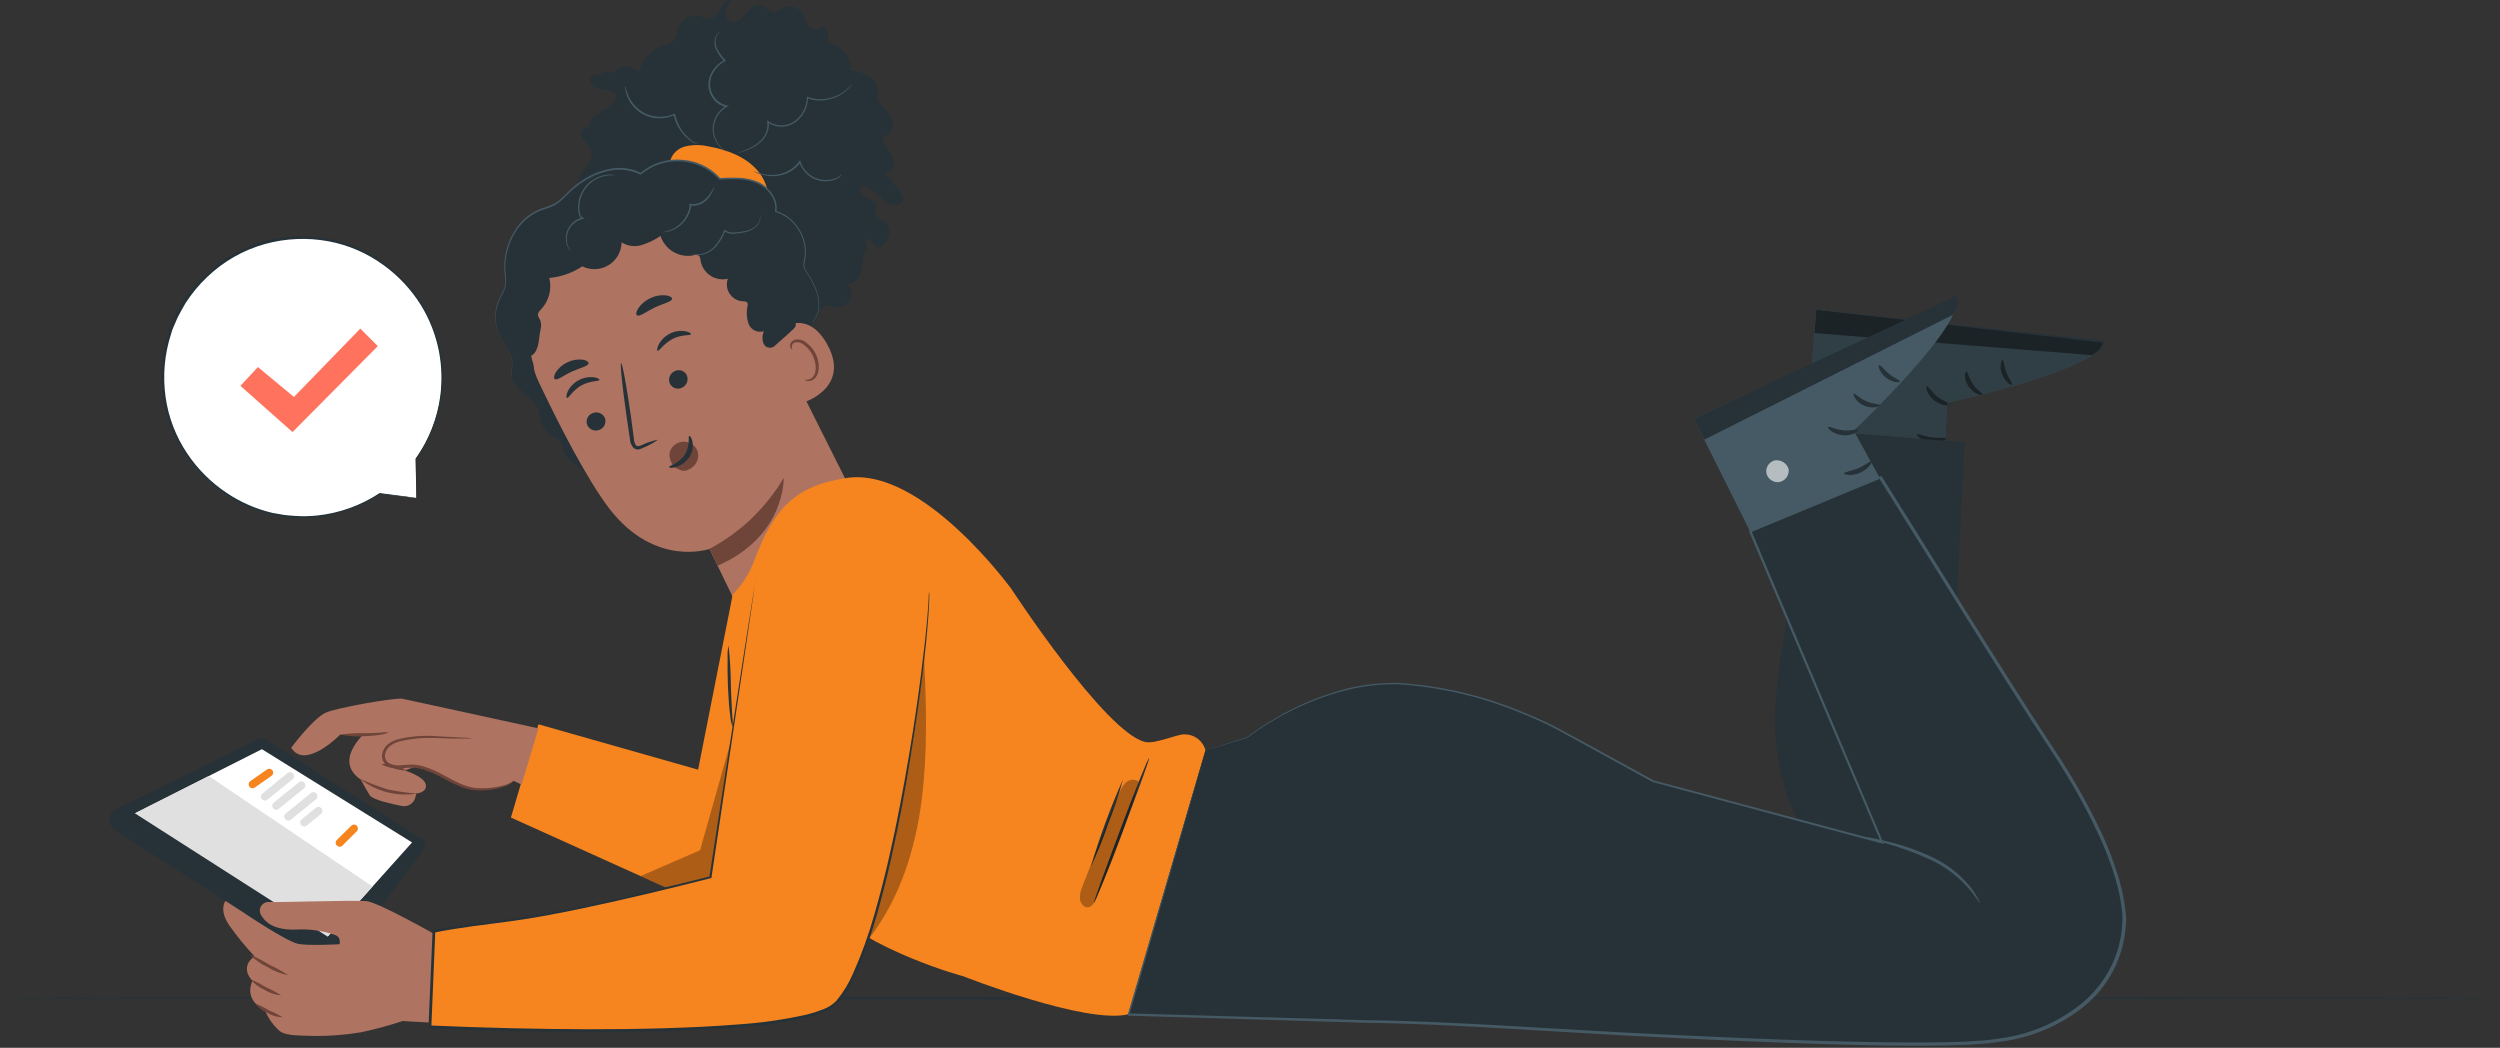 <svg width="136" height="57" viewBox="0 0 136 57" fill="none" xmlns="http://www.w3.org/2000/svg">
<rect x="0" y="0" width="136" height="57" fill="#333333" stroke="none"/>
<path d="M136 54.3C136 54.343 105.553 54.38 68.003 54.38C30.453 54.38 0 54.343 0 54.3C0 54.257 30.441 54.221 68.003 54.221C105.565 54.221 136 54.257 136 54.3Z" fill="#263238"/>
<path d="M22.639 27.092L20.656 26.854C19.075 27.909 17.156 28.335 15.276 28.048C13.397 27.76 11.693 26.78 10.5 25.3C9.306 23.82 8.709 21.948 8.826 20.05C8.944 18.152 9.766 16.367 11.133 15.046C12.499 13.724 14.311 12.961 16.211 12.907C18.112 12.853 19.964 13.512 21.403 14.754C22.842 15.996 23.765 17.731 23.99 19.619C24.215 21.507 23.725 23.41 22.618 24.956L22.639 27.092Z" fill="white"/>
<path d="M22.64 27.092C22.64 27.092 22.64 27.04 22.64 26.948C22.64 26.857 22.64 26.71 22.64 26.533C22.64 26.169 22.621 25.637 22.609 24.953L22.655 24.974C22.652 24.977 22.649 24.979 22.646 24.98C22.642 24.982 22.639 24.983 22.635 24.983C22.631 24.983 22.628 24.982 22.624 24.98C22.621 24.979 22.618 24.977 22.615 24.974C22.611 24.969 22.609 24.963 22.609 24.957C22.609 24.951 22.611 24.945 22.615 24.941C23.329 23.936 23.787 22.773 23.951 21.552C24.055 20.753 24.033 19.944 23.886 19.152C23.715 18.253 23.383 17.391 22.905 16.61C22.371 15.751 21.673 15.004 20.852 14.413C19.965 13.767 18.947 13.328 17.869 13.126C16.724 12.914 15.545 12.964 14.422 13.273C13.243 13.6 12.164 14.214 11.28 15.06C10.827 15.488 10.428 15.97 10.091 16.494C9.939 16.76 9.786 17.022 9.651 17.297L9.471 17.716L9.382 17.924L9.315 18.141C8.948 19.259 8.844 20.447 9.01 21.613C9.166 22.707 9.567 23.751 10.183 24.669C10.748 25.515 11.476 26.242 12.322 26.808C13.083 27.321 13.931 27.692 14.825 27.902L15.455 28.012C15.663 28.043 15.867 28.049 16.066 28.067C16.454 28.092 16.843 28.085 17.23 28.046C18.453 27.921 19.628 27.501 20.653 26.823H20.671L22.132 27.016L22.517 27.068L22.652 27.089H22.526L22.148 27.049L20.665 26.884H20.684C19.656 27.579 18.473 28.01 17.239 28.14C16.848 28.183 16.453 28.193 16.06 28.171C15.858 28.152 15.647 28.149 15.449 28.119L14.789 27.994C13.875 27.793 13.007 27.425 12.228 26.909C11.366 26.334 10.626 25.595 10.052 24.733C9.424 23.799 9.013 22.736 8.851 21.622C8.681 20.436 8.785 19.228 9.156 18.089L9.223 17.869L9.315 17.655L9.495 17.23C9.63 16.949 9.801 16.68 9.948 16.411C10.29 15.88 10.697 15.392 11.158 14.96C12.056 14.092 13.155 13.462 14.358 13.126C15.507 12.815 16.712 12.769 17.881 12.992C18.976 13.201 20.01 13.651 20.91 14.309C21.742 14.911 22.448 15.671 22.988 16.546C23.47 17.34 23.803 18.215 23.972 19.128C24.118 19.935 24.135 20.76 24.024 21.573C23.851 22.805 23.377 23.977 22.646 24.983L22.606 24.944C22.608 24.941 22.612 24.939 22.615 24.937C22.618 24.936 22.622 24.935 22.626 24.935C22.63 24.935 22.633 24.936 22.637 24.937C22.64 24.939 22.643 24.941 22.646 24.944C22.647 24.95 22.647 24.956 22.646 24.962C22.646 25.653 22.646 26.184 22.646 26.56C22.646 26.735 22.646 26.866 22.646 26.967C22.646 27.068 22.64 27.092 22.64 27.092Z" fill="#263238"/>
<path d="M13.077 20.989L14.031 19.968L15.99 21.594L19.602 17.875L20.552 18.831L15.913 23.504L13.077 20.989Z" fill="#FF725E"/>
<path d="M34.803 3.771C34.899 3.472 35.063 3.199 35.282 2.973C35.502 2.748 35.771 2.577 36.068 2.473C36.312 2.39 36.593 2.335 36.731 2.121C36.808 1.955 36.855 1.778 36.871 1.596C36.911 1.462 36.977 1.339 37.065 1.231C37.154 1.124 37.263 1.036 37.386 0.971C37.509 0.907 37.644 0.868 37.782 0.857C37.92 0.845 38.06 0.862 38.192 0.905C38.312 0.972 38.444 1.016 38.58 1.036C39.139 1.036 39.222 -0.021 39.781 0C39.616 0.175 39.509 0.396 39.475 0.633C39.462 0.751 39.488 0.87 39.55 0.972C39.612 1.073 39.706 1.151 39.818 1.192C40.41 1.354 40.695 0.205 41.303 0.275C41.633 0.315 41.874 0.725 42.198 0.651C42.319 0.608 42.431 0.542 42.528 0.459C42.715 0.35 42.936 0.317 43.146 0.365C43.357 0.413 43.541 0.54 43.662 0.718C43.855 1.024 43.885 1.516 44.24 1.614C44.353 1.627 44.468 1.616 44.576 1.581C44.685 1.547 44.785 1.489 44.869 1.412C45.014 1.718 45.086 2.052 45.08 2.39C45.423 2.427 45.738 2.594 45.96 2.858C46.181 3.122 46.292 3.461 46.269 3.805C46.635 3.859 46.987 3.984 47.305 4.175C47.463 4.272 47.59 4.411 47.673 4.577C47.756 4.743 47.79 4.929 47.772 5.113C47.748 5.193 47.736 5.277 47.736 5.361C47.753 5.45 47.794 5.534 47.855 5.602C48.099 5.853 48.313 6.131 48.494 6.43C48.637 6.751 48.573 7.21 48.246 7.347C48.17 7.378 48.078 7.393 48.035 7.463C48.012 7.521 48.012 7.586 48.035 7.643C48.125 7.879 48.252 8.099 48.411 8.294C48.57 8.493 48.647 8.744 48.628 8.997C48.585 9.248 48.322 9.462 48.081 9.352C48.341 9.657 48.604 9.963 48.863 10.269C49.019 10.452 49.169 10.681 49.108 10.91C49.007 11.216 48.57 11.216 48.304 11.06C48.038 10.904 47.852 10.62 47.58 10.449C47.464 10.396 47.353 10.332 47.25 10.256C47.173 10.186 47.112 10.091 47.014 10.07C46.816 10.021 46.709 10.324 46.804 10.498C46.938 10.651 47.112 10.764 47.308 10.822C47.494 10.91 47.684 11.066 47.669 11.268C47.669 11.366 47.604 11.454 47.598 11.552C47.58 11.894 48.096 11.962 48.292 12.24C48.347 12.353 48.376 12.477 48.376 12.603C48.376 12.729 48.347 12.854 48.292 12.967C48.194 13.254 47.892 13.597 47.65 13.41C47.565 13.346 47.528 13.233 47.452 13.16C47.352 13.084 47.236 13.035 47.112 13.016C46.814 12.927 46.547 12.754 46.345 12.518C46.718 12.692 47.146 12.952 47.143 13.361C47.123 13.532 47.078 13.699 47.008 13.856C46.904 14.162 46.914 14.523 46.813 14.847C46.776 15.01 46.688 15.157 46.561 15.267C46.435 15.377 46.277 15.444 46.11 15.458C46.224 15.582 46.294 15.741 46.308 15.909C46.321 16.078 46.278 16.246 46.184 16.387C46.091 16.528 45.953 16.633 45.793 16.686C45.633 16.739 45.459 16.737 45.3 16.68C45.217 16.638 45.127 16.613 45.034 16.607C44.935 16.627 44.844 16.675 44.771 16.744C44.526 16.919 44.238 17.024 43.938 17.045C43.637 17.067 43.337 17.005 43.069 16.867L43.292 16.64C42.742 16.877 42.145 16.981 41.547 16.946C40.957 16.86 40.377 16.396 40.371 15.8C40.371 15.543 40.453 15.235 40.261 15.06C40.186 15.011 40.102 14.979 40.014 14.964C39.927 14.949 39.837 14.953 39.75 14.975L37.529 15.235C37.173 15.309 36.804 15.284 36.462 15.161C36.379 15.127 36.304 15.078 36.24 15.015C36.176 14.951 36.126 14.877 36.091 14.794C36.057 14.711 36.039 14.623 36.038 14.533C36.038 14.444 36.055 14.355 36.089 14.272C35.797 14.05 35.449 13.916 35.084 13.884C34.677 13.847 34.268 13.942 33.861 13.927C33.657 13.934 33.455 13.886 33.276 13.786C33.098 13.686 32.95 13.539 32.85 13.361C32.694 12.982 33.061 12.444 33.443 12.594C33.122 12.069 32.122 12.515 31.771 12.008C31.484 11.595 31.939 11.091 32.077 10.602C31.942 10.476 31.734 10.452 31.594 10.333C31.303 10.076 31.481 9.593 31.719 9.291C31.957 8.988 32.269 8.649 32.18 8.273C32.092 7.897 31.6 7.64 31.637 7.246C31.649 7.137 31.703 7.037 31.787 6.966C31.871 6.895 31.979 6.859 32.089 6.864C32.031 6.103 33.464 5.996 33.525 5.238C33.525 5.178 33.505 5.12 33.467 5.073C33.435 5.032 33.393 4.999 33.345 4.979C33.11 4.9 32.867 4.851 32.62 4.832C32.376 4.78 32.119 4.624 32.095 4.38C32.07 4.135 32.471 3.946 32.575 4.172C32.611 4.097 32.664 4.032 32.729 3.981C32.794 3.93 32.87 3.895 32.952 3.878C33.033 3.861 33.117 3.862 33.197 3.882C33.277 3.903 33.352 3.941 33.415 3.995C33.461 3.868 33.548 3.76 33.663 3.69C33.779 3.62 33.914 3.592 34.048 3.61C34.314 3.652 34.566 3.757 34.784 3.915" fill="#263238"/>
<path d="M41.253 9.327C40.59 8.527 39.545 8.139 38.521 7.961C38.094 7.86 37.649 7.867 37.225 7.98C37.015 8.04 36.828 8.161 36.685 8.328C36.543 8.494 36.453 8.698 36.425 8.915L36.813 9.526C37.262 10.593 38.503 11.054 39.377 11.809C39.756 12.139 40.15 12.57 40.654 12.536C40.92 12.503 41.163 12.374 41.339 12.173C42.054 11.427 41.916 10.131 41.253 9.327Z" fill="#F6851F"/>
<path d="M43.806 14.027C43.879 13.487 43.76 12.938 43.469 12.477C43.178 12.016 42.735 11.671 42.216 11.503C42.339 10.831 41.813 10.18 41.184 9.917C40.554 9.654 39.845 9.694 39.163 9.734C38.62 9.145 37.872 8.787 37.072 8.734C36.273 8.68 35.483 8.935 34.867 9.447C33.589 8.78 31.979 9.431 30.952 10.44C30.721 10.706 30.452 10.936 30.154 11.124C29.919 11.229 29.677 11.319 29.43 11.393C28.101 11.891 27.34 13.425 27.474 14.837C27.514 15.061 27.523 15.29 27.502 15.516C27.42 15.803 27.302 16.078 27.15 16.335C27.021 16.631 26.956 16.95 26.961 17.273C26.966 17.596 27.04 17.913 27.178 18.205C27.416 18.697 27.844 19.122 27.878 19.669C27.893 19.944 27.804 20.219 27.847 20.491C27.972 21.273 29.069 21.555 29.302 22.325C29.351 22.48 29.357 22.63 29.39 22.801C29.464 23.128 29.654 23.417 29.925 23.614C30.13 23.767 30.39 23.868 30.536 24.085C30.616 24.261 30.672 24.447 30.704 24.638C30.839 25.093 32.572 26.2 33.045 26.23L43.677 20.644C44.028 20.338 44.276 19.931 44.385 19.479C44.495 19.027 44.461 18.552 44.288 18.12C44.213 17.986 44.175 17.833 44.178 17.68C44.216 17.552 44.281 17.434 44.368 17.334C44.851 16.604 44.432 15.626 43.946 14.889C43.872 14.791 43.816 14.682 43.778 14.565C43.752 14.386 43.761 14.203 43.806 14.027Z" fill="#263238"/>
<path d="M40.783 15.672C40.227 14.659 39.408 13.816 38.412 13.23C37.417 12.644 36.281 12.338 35.126 12.344C34.064 12.402 33.025 12.674 32.07 13.144C31.161 13.526 30.389 14.175 29.858 15.005C29.347 15.458 28.259 18.56 29.289 20.745C30.435 23.168 31.939 26.084 33.161 27.688C35.655 30.897 38.598 29.861 38.598 29.861L39.909 32.575L43.576 35.686L46.849 30.35L47.561 29.198L40.783 15.672Z" fill="#AE7461"/>
<path d="M37.864 24.375C37.787 24.264 37.683 24.173 37.562 24.113C37.441 24.052 37.306 24.023 37.17 24.028C37.035 24.033 36.903 24.073 36.786 24.142C36.67 24.212 36.573 24.31 36.505 24.427C36.327 24.733 36.444 25.069 36.66 25.396C36.911 25.53 37.119 25.68 37.382 25.579L37.504 25.527C37.701 25.43 37.855 25.262 37.935 25.057C37.976 24.945 37.99 24.826 37.978 24.708C37.966 24.59 37.927 24.476 37.864 24.375Z" fill="#6F4439"/>
<path d="M31.96 23.153C32.024 23.271 32.132 23.36 32.261 23.399C32.389 23.439 32.528 23.428 32.648 23.367C32.708 23.34 32.761 23.301 32.806 23.253C32.85 23.204 32.885 23.148 32.907 23.086C32.93 23.024 32.94 22.959 32.937 22.893C32.934 22.827 32.917 22.763 32.889 22.704C32.825 22.586 32.717 22.497 32.589 22.457C32.46 22.417 32.322 22.429 32.202 22.49C32.142 22.517 32.088 22.556 32.044 22.604C31.999 22.652 31.964 22.709 31.942 22.771C31.919 22.832 31.91 22.898 31.913 22.964C31.916 23.029 31.932 23.094 31.96 23.153Z" fill="#263238"/>
<path d="M30.845 21.649C30.933 21.677 31.15 21.237 31.621 20.971C32.092 20.705 32.596 20.751 32.614 20.665C32.614 20.626 32.51 20.549 32.293 20.522C32.004 20.492 31.712 20.553 31.459 20.696C31.206 20.833 31.003 21.047 30.878 21.307C30.793 21.503 30.802 21.637 30.845 21.649Z" fill="#263238"/>
<path d="M35.796 23.917C35.495 23.976 35.204 24.074 34.928 24.207C34.797 24.265 34.665 24.305 34.598 24.232C34.519 24.109 34.477 23.965 34.479 23.819C34.43 23.455 34.381 23.073 34.326 22.673C34.094 21.047 33.855 19.742 33.788 19.752C33.721 19.761 33.858 21.084 34.094 22.71C34.152 23.107 34.21 23.489 34.265 23.853C34.269 24.045 34.341 24.229 34.47 24.372C34.511 24.407 34.561 24.431 34.614 24.444C34.667 24.456 34.722 24.456 34.775 24.442C34.854 24.422 34.93 24.392 35.001 24.354C35.283 24.241 35.55 24.094 35.796 23.917Z" fill="#263238"/>
<path d="M38.607 29.852C40.281 28.962 41.675 27.626 42.635 25.992C42.635 25.992 42.745 29.161 39.044 30.772L38.607 29.852Z" fill="#6F4439"/>
<path d="M30.188 20.629C30.334 20.702 30.664 20.418 31.105 20.216C31.544 20.014 31.982 19.929 32.021 19.77C32.021 19.694 31.924 19.605 31.716 19.568C31.428 19.532 31.136 19.58 30.875 19.706C30.61 19.823 30.386 20.017 30.23 20.262C30.123 20.448 30.12 20.592 30.188 20.629Z" fill="#263238"/>
<path d="M37.348 20.384C37.41 20.503 37.422 20.642 37.383 20.771C37.343 20.9 37.255 21.008 37.137 21.072C37.081 21.106 37.019 21.128 36.954 21.138C36.889 21.148 36.823 21.144 36.759 21.128C36.696 21.112 36.636 21.083 36.584 21.043C36.532 21.004 36.488 20.954 36.455 20.898C36.394 20.778 36.381 20.64 36.42 20.512C36.459 20.383 36.546 20.275 36.663 20.21C36.719 20.175 36.782 20.152 36.847 20.143C36.912 20.133 36.978 20.136 37.042 20.152C37.106 20.168 37.166 20.197 37.218 20.237C37.271 20.277 37.315 20.327 37.348 20.384Z" fill="#263238"/>
<path d="M37.589 18.181C37.562 18.27 37.082 18.181 36.59 18.438C36.098 18.694 35.857 19.119 35.771 19.085C35.731 19.07 35.737 18.933 35.835 18.74C35.972 18.484 36.186 18.277 36.446 18.147C36.704 18.016 36.996 17.971 37.281 18.019C37.498 18.059 37.602 18.141 37.589 18.181Z" fill="#263238"/>
<path d="M36.559 16.268C36.52 16.43 36.08 16.503 35.618 16.729C35.157 16.955 34.808 17.23 34.659 17.16C34.591 17.123 34.594 16.98 34.711 16.787C34.877 16.539 35.11 16.342 35.383 16.219C35.65 16.087 35.949 16.035 36.245 16.069C36.465 16.103 36.578 16.191 36.559 16.268Z" fill="#263238"/>
<path d="M42.054 19.315C41.911 19.052 41.871 18.27 42.109 18.092C42.739 17.603 44.016 16.974 44.994 18.722C46.33 21.108 43.656 21.958 43.613 21.894C43.57 21.83 42.549 20.219 42.054 19.315Z" fill="#AE7461"/>
<path d="M43.784 20.659C43.784 20.659 43.842 20.659 43.931 20.659C44.05 20.643 44.159 20.584 44.236 20.491C44.435 20.259 44.423 19.739 44.194 19.302C44.087 19.093 43.933 18.911 43.744 18.77C43.68 18.708 43.602 18.663 43.516 18.637C43.43 18.613 43.34 18.609 43.252 18.627C43.198 18.641 43.15 18.674 43.117 18.72C43.084 18.765 43.068 18.821 43.072 18.878C43.072 18.963 43.118 19.003 43.109 19.012C43.099 19.021 43.035 19.012 42.999 18.893C42.975 18.827 42.975 18.754 42.999 18.688C43.039 18.603 43.11 18.535 43.197 18.498C43.306 18.464 43.422 18.458 43.535 18.48C43.647 18.503 43.752 18.553 43.839 18.627C44.056 18.778 44.233 18.98 44.355 19.214C44.609 19.703 44.615 20.289 44.325 20.583C44.271 20.637 44.206 20.679 44.134 20.705C44.062 20.73 43.985 20.74 43.909 20.733C43.821 20.702 43.778 20.659 43.784 20.659Z" fill="#6F4439"/>
<path d="M28.779 21.069C28.949 20.819 29.045 20.526 29.055 20.224C29.065 19.922 28.99 19.624 28.837 19.363C29.21 19.284 29.308 18.691 29.344 18.309C29.381 17.927 29.531 17.661 29.344 17.334C29.298 17.274 29.269 17.202 29.262 17.126C29.262 17.007 29.356 16.916 29.439 16.821C29.649 16.597 29.8 16.325 29.877 16.028C29.954 15.731 29.956 15.419 29.882 15.122C30.523 15.062 31.139 14.845 31.676 14.489C31.9 14.6 32.149 14.652 32.399 14.641C32.648 14.63 32.892 14.556 33.105 14.426C33.319 14.296 33.496 14.113 33.62 13.896C33.744 13.679 33.811 13.434 33.815 13.184C33.976 13.285 34.157 13.351 34.346 13.376C34.535 13.402 34.727 13.386 34.909 13.331C35.273 13.216 35.618 13.05 35.933 12.836C36.05 13.195 36.293 13.5 36.617 13.695C36.941 13.89 37.324 13.961 37.696 13.896C37.745 13.875 37.797 13.864 37.849 13.864C37.902 13.864 37.954 13.875 38.002 13.896C38.087 13.957 38.097 14.079 38.112 14.183C38.141 14.347 38.202 14.504 38.293 14.643C38.384 14.782 38.503 14.901 38.642 14.993C38.78 15.085 38.937 15.148 39.1 15.177C39.264 15.207 39.432 15.202 39.594 15.164C39.547 15.295 39.53 15.435 39.545 15.574C39.56 15.712 39.607 15.845 39.681 15.963C39.755 16.081 39.855 16.18 39.974 16.254C40.092 16.327 40.226 16.373 40.364 16.387C40.48 16.387 40.627 16.387 40.67 16.5C40.681 16.543 40.681 16.588 40.67 16.631C40.595 16.963 40.615 17.309 40.728 17.631C40.791 17.788 40.912 17.916 41.066 17.986C41.22 18.058 41.395 18.067 41.556 18.013C41.507 18.121 41.48 18.238 41.478 18.356C41.475 18.475 41.496 18.593 41.541 18.703C41.567 18.756 41.604 18.802 41.65 18.837C41.696 18.873 41.75 18.898 41.807 18.91C41.864 18.922 41.923 18.921 41.98 18.907C42.036 18.893 42.089 18.866 42.134 18.828C42.198 18.752 43.261 17.86 43.277 17.759C43.448 16.466 42.036 15.925 41.339 14.813C40.618 13.717 39.654 12.803 38.522 12.142C38.057 11.849 37.557 11.618 37.033 11.454C36.427 11.304 35.806 11.222 35.181 11.21C34.369 11.123 33.548 11.171 32.752 11.35C31.291 11.757 30.203 12.967 29.304 14.19C28.945 14.642 28.649 15.14 28.424 15.672C28.202 16.327 28.098 17.018 28.119 17.71C28.067 18.714 28.223 19.718 28.577 20.659" fill="#263238"/>
<path d="M27.847 20.491C27.829 20.382 27.829 20.27 27.847 20.161C27.847 20.054 27.874 19.923 27.877 19.764C27.879 19.585 27.842 19.407 27.767 19.244C27.672 19.039 27.559 18.842 27.431 18.654C27.274 18.432 27.149 18.19 27.058 17.933C26.907 17.468 26.907 16.966 27.058 16.5C27.12 16.331 27.196 16.168 27.285 16.011C27.375 15.851 27.439 15.678 27.474 15.498C27.494 15.305 27.487 15.111 27.456 14.92C27.357 14.049 27.574 13.172 28.067 12.448C28.199 12.253 28.353 12.073 28.525 11.913C28.705 11.75 28.904 11.611 29.118 11.497C29.227 11.44 29.34 11.389 29.454 11.345C29.57 11.302 29.69 11.268 29.806 11.228C30.042 11.158 30.261 11.038 30.448 10.877C30.64 10.718 30.808 10.522 30.997 10.348C31.188 10.168 31.392 10.002 31.609 9.853C31.831 9.704 32.065 9.573 32.309 9.462C32.558 9.351 32.818 9.265 33.085 9.205C33.633 9.077 34.209 9.124 34.729 9.34L34.885 9.41H34.839C35.153 9.142 35.519 8.94 35.913 8.817C36.308 8.694 36.723 8.653 37.134 8.695C37.925 8.749 38.664 9.111 39.191 9.703L39.16 9.688C39.521 9.66 39.883 9.655 40.245 9.673C40.598 9.689 40.945 9.768 41.269 9.908C41.576 10.058 41.837 10.288 42.024 10.574C42.213 10.847 42.29 11.182 42.238 11.509L42.213 11.47C42.717 11.629 43.149 11.959 43.436 12.402C43.703 12.793 43.843 13.257 43.839 13.731C43.838 13.84 43.828 13.948 43.812 14.055C43.789 14.156 43.773 14.258 43.763 14.361C43.753 14.457 43.768 14.553 43.805 14.642C43.846 14.728 43.894 14.81 43.949 14.886C44.142 15.173 44.3 15.48 44.423 15.803C44.522 16.066 44.571 16.345 44.566 16.625C44.56 16.834 44.505 17.037 44.407 17.221C44.328 17.371 44.236 17.463 44.2 17.527C44.178 17.565 44.162 17.606 44.151 17.649C44.155 17.605 44.168 17.562 44.191 17.524C44.224 17.441 44.313 17.346 44.389 17.2C44.482 17.018 44.532 16.817 44.536 16.613C44.538 16.337 44.488 16.063 44.386 15.806C44.263 15.483 44.103 15.176 43.909 14.889C43.853 14.81 43.803 14.726 43.76 14.639C43.719 14.542 43.702 14.438 43.711 14.333C43.711 14.226 43.741 14.126 43.757 14.028C43.773 13.927 43.782 13.825 43.784 13.722C43.785 13.261 43.645 12.81 43.384 12.429C43.102 12 42.679 11.682 42.189 11.531H42.158V11.5C42.206 11.189 42.131 10.872 41.95 10.614C41.766 10.342 41.511 10.125 41.214 9.985C40.897 9.85 40.559 9.773 40.215 9.758C39.856 9.74 39.497 9.746 39.139 9.777H39.12V9.761C38.583 9.183 37.845 8.831 37.057 8.779C36.269 8.727 35.491 8.978 34.882 9.48L34.86 9.499H34.833L34.686 9.431C34.181 9.222 33.623 9.176 33.091 9.3C32.83 9.36 32.575 9.444 32.33 9.551C32.091 9.661 31.861 9.79 31.642 9.936C31.426 10.081 31.222 10.244 31.031 10.422C30.845 10.593 30.674 10.788 30.478 10.953C30.383 11.035 30.281 11.108 30.172 11.17C30.06 11.229 29.942 11.278 29.821 11.317C29.702 11.357 29.586 11.39 29.473 11.433C29.36 11.475 29.249 11.524 29.142 11.58C28.934 11.689 28.741 11.825 28.568 11.983C28.399 12.139 28.247 12.313 28.116 12.503C27.867 12.867 27.688 13.274 27.587 13.704C27.49 14.104 27.464 14.517 27.511 14.926C27.537 15.123 27.537 15.322 27.511 15.519C27.473 15.706 27.406 15.885 27.312 16.051C27.223 16.204 27.147 16.364 27.086 16.531C27.031 16.689 26.995 16.853 26.979 17.02C26.944 17.328 26.974 17.64 27.067 17.936C27.155 18.19 27.277 18.431 27.431 18.651C27.558 18.841 27.668 19.04 27.761 19.247C27.834 19.417 27.871 19.6 27.868 19.785C27.868 19.944 27.841 20.076 27.831 20.183C27.825 20.263 27.825 20.344 27.831 20.424C27.844 20.461 27.85 20.488 27.847 20.491Z" fill="#455A64"/>
<path d="M33.448 9.535C33.372 9.54 33.295 9.54 33.219 9.535C33.009 9.543 32.802 9.589 32.608 9.669C32.32 9.781 32.068 9.971 31.881 10.216C31.653 10.517 31.527 10.882 31.52 11.259C31.517 11.371 31.526 11.484 31.547 11.595C31.554 11.644 31.572 11.692 31.599 11.734C31.625 11.776 31.661 11.812 31.703 11.839L31.807 11.888L31.697 11.916C31.41 11.983 31.16 12.159 31 12.408C30.876 12.608 30.819 12.842 30.838 13.077C30.85 13.232 30.891 13.384 30.961 13.523C31.01 13.621 31.046 13.67 31.04 13.673L31.01 13.642C30.982 13.609 30.957 13.573 30.936 13.535C30.853 13.397 30.802 13.241 30.787 13.08C30.759 12.833 30.814 12.584 30.942 12.371C31.108 12.103 31.373 11.911 31.679 11.836V11.913C31.625 11.88 31.578 11.836 31.543 11.783C31.508 11.73 31.486 11.67 31.477 11.607C31.453 11.491 31.443 11.371 31.447 11.252C31.454 10.857 31.589 10.474 31.832 10.162C32.03 9.91 32.295 9.718 32.596 9.608C32.795 9.53 33.008 9.492 33.222 9.495C33.281 9.496 33.339 9.501 33.396 9.511C33.43 9.529 33.448 9.532 33.448 9.535Z" fill="#455A64"/>
<path d="M38.855 10.159C38.849 10.204 38.837 10.248 38.818 10.29C38.772 10.408 38.716 10.521 38.65 10.629C38.547 10.791 38.41 10.93 38.25 11.036C38.043 11.169 37.795 11.22 37.553 11.179L37.602 11.143C37.602 11.188 37.602 11.234 37.586 11.28C37.571 11.326 37.565 11.372 37.556 11.421C37.484 11.684 37.348 11.924 37.159 12.121C37.009 12.283 36.828 12.414 36.627 12.506C36.492 12.567 36.349 12.608 36.202 12.628C36.148 12.638 36.094 12.638 36.04 12.628C36.234 12.596 36.424 12.537 36.602 12.454C36.792 12.358 36.962 12.227 37.103 12.069C37.279 11.878 37.407 11.649 37.476 11.399C37.476 11.354 37.498 11.311 37.504 11.268C37.51 11.225 37.504 11.179 37.504 11.136V11.091H37.547C37.769 11.128 37.998 11.083 38.188 10.962C38.344 10.867 38.478 10.739 38.583 10.589C38.781 10.339 38.839 10.152 38.855 10.159Z" fill="#455A64"/>
<path d="M41.342 11.693C41.342 11.693 41.342 11.693 41.361 11.739C41.368 11.787 41.368 11.837 41.361 11.885C41.34 12.066 41.253 12.233 41.116 12.353C40.908 12.523 40.656 12.629 40.389 12.659C40.242 12.68 40.083 12.707 39.927 12.717C39.752 12.736 39.576 12.692 39.429 12.594L39.395 12.564H39.46C39.343 12.858 39.182 13.133 38.983 13.38C38.816 13.583 38.596 13.735 38.347 13.82C38.18 13.877 38.001 13.889 37.828 13.857C37.781 13.848 37.735 13.834 37.69 13.817C37.663 13.817 37.648 13.795 37.648 13.792C37.648 13.789 37.715 13.811 37.831 13.826C37.998 13.845 38.168 13.824 38.326 13.765C38.566 13.679 38.777 13.529 38.937 13.331C39.129 13.088 39.283 12.819 39.395 12.53L39.42 12.478L39.463 12.518L39.493 12.543C39.625 12.627 39.781 12.664 39.936 12.646C40.088 12.637 40.239 12.62 40.389 12.594C40.642 12.571 40.885 12.478 41.089 12.325C41.219 12.216 41.309 12.065 41.342 11.898C41.348 11.829 41.348 11.761 41.342 11.693Z" fill="#455A64"/>
<path d="M39.218 1.712C39.218 1.712 39.179 1.736 39.118 1.794C39.031 1.877 38.97 1.983 38.944 2.1C38.902 2.289 38.927 2.486 39.014 2.659C39.132 2.884 39.283 3.09 39.463 3.27L39.494 3.304L39.451 3.325C39.15 3.48 38.907 3.729 38.76 4.034C38.674 4.203 38.63 4.389 38.63 4.578C38.63 4.767 38.674 4.954 38.76 5.122C38.835 5.278 38.945 5.414 39.081 5.52C39.217 5.626 39.376 5.699 39.545 5.733L39.662 5.755L39.558 5.81C39.387 5.904 39.237 6.032 39.118 6.187C39 6.342 38.914 6.519 38.867 6.708C38.791 7.016 38.826 7.34 38.965 7.625C39.053 7.811 39.179 7.976 39.335 8.111C39.445 8.203 39.515 8.242 39.512 8.249L39.46 8.224C39.411 8.197 39.364 8.166 39.319 8.132C39.106 7.968 38.944 7.746 38.853 7.493C38.761 7.239 38.744 6.965 38.803 6.702C38.849 6.502 38.937 6.314 39.061 6.15C39.184 5.987 39.341 5.851 39.521 5.752V5.825C39.339 5.79 39.168 5.714 39.021 5.601C38.874 5.489 38.755 5.344 38.675 5.177C38.578 4.994 38.529 4.789 38.534 4.581C38.539 4.384 38.586 4.19 38.672 4.013C38.828 3.694 39.084 3.435 39.402 3.276V3.331C39.22 3.147 39.068 2.934 38.953 2.702C38.866 2.518 38.846 2.309 38.895 2.112C38.926 1.986 38.995 1.873 39.093 1.788C39.119 1.766 39.148 1.748 39.179 1.733L39.218 1.712Z" fill="#455A64"/>
<path d="M46.351 4.566C46.351 4.566 46.351 4.585 46.326 4.612C46.298 4.654 46.268 4.693 46.235 4.731C46.113 4.876 45.971 5.003 45.813 5.107C45.569 5.267 45.296 5.376 45.009 5.428C44.642 5.501 44.261 5.472 43.909 5.342L43.961 5.309C43.954 5.567 43.889 5.82 43.773 6.051C43.656 6.281 43.489 6.483 43.285 6.641C43.064 6.802 42.798 6.891 42.524 6.894C42.251 6.897 41.983 6.815 41.758 6.66L41.819 6.623C41.847 6.814 41.823 7.009 41.751 7.188C41.689 7.35 41.598 7.499 41.482 7.628C41.288 7.833 41.053 7.996 40.792 8.105C40.626 8.178 40.454 8.239 40.278 8.285C40.218 8.309 40.154 8.325 40.089 8.331C40.148 8.305 40.21 8.282 40.272 8.264C40.388 8.221 40.563 8.16 40.773 8.062C41.023 7.949 41.247 7.787 41.434 7.586C41.55 7.459 41.638 7.308 41.691 7.144C41.744 6.98 41.76 6.806 41.739 6.635L41.724 6.54L41.8 6.598C42.014 6.746 42.269 6.823 42.529 6.819C42.788 6.814 43.04 6.729 43.249 6.574C43.443 6.423 43.602 6.231 43.714 6.012C43.826 5.793 43.889 5.552 43.897 5.306V5.251L43.946 5.272C44.285 5.397 44.651 5.429 45.006 5.364C45.288 5.315 45.556 5.211 45.798 5.058C46.005 4.923 46.192 4.757 46.351 4.566Z" fill="#455A64"/>
<path d="M45.758 9.459C45.758 9.459 45.758 9.477 45.758 9.517C45.737 9.571 45.701 9.617 45.654 9.651C45.482 9.766 45.283 9.836 45.077 9.853C44.768 9.889 44.456 9.829 44.184 9.679C43.852 9.49 43.602 9.184 43.484 8.82H43.558C43.34 9.131 43.028 9.362 42.668 9.48C42.374 9.58 42.06 9.61 41.752 9.566C41.549 9.54 41.352 9.485 41.165 9.404C41.094 9.379 41.028 9.343 40.969 9.297C41.223 9.401 41.489 9.472 41.761 9.508C42.054 9.539 42.35 9.504 42.629 9.407C42.971 9.291 43.267 9.069 43.475 8.774L43.521 8.707L43.548 8.786C43.648 9.1 43.852 9.37 44.126 9.551C44.4 9.733 44.728 9.816 45.055 9.786C45.254 9.773 45.447 9.716 45.62 9.618C45.684 9.583 45.732 9.526 45.758 9.459Z" fill="#455A64"/>
<path d="M34.02 4.673C34.071 4.956 34.174 5.227 34.326 5.471C34.49 5.731 34.715 5.949 34.98 6.106C35.308 6.291 35.683 6.374 36.059 6.345C36.275 6.33 36.487 6.276 36.685 6.186L36.731 6.164V6.213C36.79 6.507 36.904 6.787 37.067 7.038C37.198 7.238 37.356 7.418 37.538 7.573C37.605 7.631 37.677 7.684 37.752 7.732C37.777 7.751 37.807 7.763 37.839 7.767C37.87 7.772 37.902 7.77 37.932 7.76C37.951 7.753 37.968 7.742 37.983 7.728C37.997 7.714 38.008 7.696 38.014 7.677C38.014 7.653 38.014 7.637 38.014 7.637C38.014 7.637 38.014 7.637 38.014 7.68C38.01 7.703 38.001 7.725 37.986 7.744C37.972 7.762 37.953 7.777 37.932 7.787C37.898 7.801 37.861 7.806 37.824 7.803C37.788 7.8 37.752 7.788 37.721 7.769C37.641 7.723 37.564 7.671 37.492 7.613C37.3 7.46 37.133 7.279 36.997 7.075C36.824 6.82 36.702 6.534 36.639 6.232L36.694 6.259C36.488 6.354 36.267 6.411 36.04 6.427C35.686 6.46 35.33 6.391 35.013 6.229C34.696 6.066 34.433 5.817 34.252 5.51C34.145 5.327 34.068 5.126 34.026 4.918C34.026 4.841 34.008 4.786 34.005 4.746C34.005 4.721 34.01 4.696 34.02 4.673Z" fill="#455A64"/>
<path d="M37.495 23.715C37.415 23.737 37.571 24.238 37.253 24.73C36.935 25.222 36.379 25.341 36.397 25.405C36.416 25.47 36.547 25.466 36.773 25.405C37.07 25.318 37.327 25.128 37.498 24.87C37.661 24.623 37.722 24.322 37.669 24.03C37.623 23.798 37.528 23.691 37.495 23.715Z" fill="#263238"/>
<path d="M39.857 32.358C39.857 32.358 42.024 46.636 44.615 49.12C47.402 51.794 52.411 53.111 52.411 53.111C52.411 53.111 59.076 55.749 61.393 55.174L65.58 40.811C65.512 40.562 65.363 40.343 65.158 40.187C64.952 40.031 64.701 39.947 64.443 39.949C64.027 39.934 62.832 40.493 62.288 40.362C60.118 39.839 55.033 32.058 55.033 32.058C55.033 32.058 50.202 25.396 46.082 25.998C43.258 26.411 42.088 27.667 41.024 30.515C40.768 31.201 40.37 31.826 39.857 32.349V32.358Z" fill="#F6851F"/>
<path d="M39.857 32.358L37.977 41.871L29.292 39.402L27.794 44.475L42.488 51.109L45.379 39.081L39.857 32.358Z" fill="#F6851F"/>
<path d="M59.504 49.138C59.464 49.123 60.115 47.341 60.931 45.165C61.747 42.989 62.459 41.229 62.508 41.245C62.557 41.26 61.897 43.041 61.081 45.217C60.265 47.393 59.544 49.154 59.504 49.138Z" fill="#263238"/>
<path d="M59.342 47.143C59.823 45.526 60.407 43.942 61.09 42.4C60.873 43.215 60.605 44.016 60.29 44.799C60.022 45.599 59.705 46.382 59.342 47.143Z" fill="#263238"/>
<path d="M39.631 35.108C39.714 35.848 39.757 36.592 39.759 37.336C39.784 37.947 39.808 38.503 39.833 38.907C39.862 39.123 39.87 39.34 39.857 39.558C39.781 39.352 39.735 39.135 39.722 38.916C39.667 38.516 39.625 37.956 39.6 37.342C39.576 36.728 39.573 36.166 39.582 35.762C39.572 35.543 39.588 35.323 39.631 35.108Z" fill="#263238"/>
<g opacity="0.3">
<path d="M34.848 47.659L38.084 46.253L39.857 39.976L38.653 47.708L36.266 48.301L34.848 47.659Z" fill="black"/>
</g>
<g opacity="0.3">
<path d="M61.864 42.47C61.752 42.418 61.627 42.405 61.507 42.432C61.386 42.459 61.279 42.525 61.2 42.62C61.032 42.818 60.905 43.048 60.825 43.295C60.187 44.911 59.547 46.534 58.905 48.163C58.796 48.39 58.741 48.639 58.746 48.891C58.774 49.142 58.969 49.389 59.196 49.355C59.422 49.322 59.532 49.09 59.627 48.882C60.542 46.819 61.319 44.697 61.952 42.531" fill="black"/>
</g>
<path d="M15.84 40.676C15.84 40.676 17.01 39.112 17.698 38.779C18.245 38.513 21.5 37.938 21.897 38.014C22.294 38.091 29.293 39.625 29.293 39.625L28.376 42.681L27.927 42.473C27.927 42.473 26.515 43.182 25.436 42.843C24.573 42.511 23.752 42.078 22.991 41.553L22.028 41.914C22.028 41.914 23.086 42.247 23.165 42.684C23.245 43.121 22.643 43.17 22.643 43.17L22.6 43.363C22.563 43.525 22.465 43.666 22.325 43.756C22.186 43.846 22.017 43.878 21.854 43.845C21.243 43.723 20.326 43.509 20.137 43.289C20.054 43.197 19.629 42.415 19.629 42.415C18.972 41.954 18.985 41.498 19.018 41.217C19.091 40.655 19.687 40.028 19.687 40.028L18.505 39.964C18.505 39.964 16.604 41.914 15.84 40.676Z" fill="#AE7461"/>
<path d="M25.674 40.163C24.253 40.163 22.902 39.973 21.845 40.236C21.561 40.289 21.298 40.419 21.084 40.612C20.978 40.71 20.907 40.84 20.88 40.982C20.853 41.123 20.872 41.27 20.934 41.4C21.005 41.501 21.099 41.584 21.209 41.64C21.318 41.697 21.44 41.725 21.563 41.724C21.808 41.724 22.052 41.688 22.3 41.682C22.894 41.706 23.472 41.88 23.981 42.189C24.488 42.495 25.034 42.732 25.603 42.895C26.181 43.02 27.541 42.91 27.938 42.473" fill="#AE7461"/>
<path d="M27.938 42.473C27.938 42.473 27.914 42.513 27.85 42.574C27.748 42.654 27.635 42.718 27.514 42.764C27.071 42.923 26.603 43.003 26.132 42.999C25.803 43.005 25.476 42.95 25.167 42.837C24.819 42.703 24.481 42.545 24.155 42.363C23.805 42.165 23.437 42.001 23.055 41.874C22.857 41.811 22.651 41.773 22.444 41.761C22.224 41.761 22.005 41.775 21.787 41.801C21.548 41.829 21.307 41.783 21.096 41.669C20.987 41.609 20.9 41.516 20.845 41.404C20.791 41.292 20.771 41.166 20.79 41.043C20.823 40.815 20.944 40.609 21.127 40.468C21.296 40.344 21.488 40.254 21.692 40.203C22.372 40.046 23.072 39.994 23.767 40.05L25.16 40.123C25.332 40.124 25.504 40.137 25.674 40.163C25.63 40.174 25.585 40.179 25.539 40.178C25.454 40.178 25.326 40.178 25.16 40.178C24.83 40.178 24.354 40.178 23.764 40.151C23.081 40.115 22.397 40.176 21.732 40.334C21.548 40.384 21.375 40.467 21.221 40.578C21.07 40.695 20.971 40.866 20.946 41.055C20.932 41.147 20.946 41.241 20.987 41.325C21.028 41.409 21.094 41.478 21.175 41.523C21.363 41.623 21.576 41.661 21.787 41.633C22.01 41.607 22.234 41.594 22.459 41.593C22.681 41.607 22.901 41.648 23.113 41.715C23.503 41.848 23.88 42.019 24.238 42.226C24.916 42.602 25.555 42.901 26.145 42.877C26.605 42.89 27.064 42.829 27.505 42.696C27.66 42.646 27.807 42.571 27.938 42.473Z" fill="#6F4439"/>
<path d="M21.13 39.833C21.13 39.851 20.995 39.918 20.757 39.961C20.454 40.013 20.148 40.042 19.84 40.047C19.399 40.083 18.956 40.055 18.523 39.964C18.958 39.897 19.398 39.872 19.837 39.888C20.198 39.888 20.525 39.866 20.754 39.851C20.878 39.83 21.004 39.824 21.13 39.833Z" fill="#6F4439"/>
<path d="M22.691 43.173C22.142 43.261 21.581 43.234 21.042 43.094C20.504 42.953 20.001 42.702 19.565 42.357C20.061 42.585 20.572 42.781 21.093 42.944C21.621 43.051 22.154 43.128 22.691 43.173Z" fill="#6F4439"/>
<path d="M20.738 41.578C20.972 41.532 21.215 41.552 21.438 41.636C21.675 41.668 21.899 41.764 22.086 41.914C21.852 41.913 21.62 41.87 21.401 41.789C21.17 41.757 20.945 41.686 20.738 41.578Z" fill="#6F4439"/>
<path d="M6.363 43.977L14.073 40.218C14.135 40.187 14.204 40.174 14.273 40.179C14.342 40.184 14.408 40.209 14.464 40.248L22.942 45.636C22.99 45.669 23.031 45.712 23.061 45.761C23.091 45.811 23.111 45.866 23.119 45.924C23.126 45.982 23.121 46.041 23.105 46.096C23.088 46.152 23.059 46.203 23.021 46.248L18.541 52.219L6.363 43.977Z" fill="#263238"/>
<path d="M7.325 44.252L17.703 51.085L22.416 45.829L14.247 40.756L7.325 44.252Z" fill="white"/>
<path d="M11.359 42.217L20.267 48.228L17.703 51.085L7.325 44.252L11.359 42.217Z" fill="#E0E0E0"/>
<path d="M15.913 42.394L14.55 43.5C14.528 43.519 14.503 43.533 14.475 43.542C14.448 43.55 14.419 43.553 14.39 43.551C14.362 43.548 14.334 43.539 14.309 43.525C14.284 43.511 14.262 43.492 14.244 43.469C14.225 43.448 14.211 43.422 14.202 43.395C14.194 43.367 14.191 43.339 14.193 43.31C14.196 43.281 14.205 43.254 14.219 43.228C14.233 43.203 14.252 43.181 14.275 43.164L15.638 42.057C15.659 42.038 15.685 42.024 15.712 42.016C15.74 42.007 15.768 42.004 15.797 42.007C15.826 42.01 15.854 42.018 15.879 42.032C15.904 42.046 15.926 42.065 15.943 42.088C15.962 42.11 15.976 42.135 15.984 42.163C15.993 42.19 15.996 42.219 15.993 42.247C15.99 42.276 15.981 42.303 15.968 42.328C15.954 42.354 15.935 42.376 15.913 42.394Z" fill="#E0E0E0"/>
<path d="M16.527 42.895L15.168 44.001C15.146 44.02 15.12 44.034 15.093 44.043C15.066 44.052 15.037 44.055 15.008 44.052C14.979 44.049 14.952 44.041 14.927 44.026C14.901 44.013 14.879 43.993 14.862 43.971C14.843 43.949 14.829 43.924 14.82 43.896C14.811 43.869 14.808 43.84 14.811 43.811C14.814 43.783 14.823 43.755 14.837 43.73C14.851 43.705 14.87 43.683 14.892 43.665L16.255 42.559C16.277 42.539 16.302 42.525 16.33 42.516C16.357 42.507 16.386 42.504 16.415 42.507C16.444 42.51 16.472 42.518 16.497 42.533C16.522 42.547 16.544 42.566 16.561 42.589C16.58 42.611 16.594 42.637 16.602 42.664C16.611 42.692 16.613 42.721 16.61 42.749C16.607 42.778 16.598 42.806 16.584 42.831C16.57 42.856 16.55 42.878 16.527 42.895Z" fill="#E0E0E0"/>
<path d="M17.187 43.482L15.824 44.588C15.803 44.608 15.778 44.623 15.75 44.632C15.723 44.641 15.693 44.645 15.665 44.642C15.636 44.639 15.608 44.63 15.582 44.615C15.557 44.601 15.536 44.581 15.519 44.557C15.499 44.536 15.484 44.511 15.475 44.483C15.465 44.456 15.462 44.426 15.465 44.398C15.468 44.369 15.477 44.341 15.491 44.316C15.506 44.29 15.525 44.269 15.549 44.252L16.909 43.142C16.931 43.123 16.956 43.109 16.983 43.1C17.011 43.092 17.04 43.089 17.069 43.092C17.097 43.094 17.125 43.103 17.15 43.117C17.175 43.131 17.197 43.15 17.215 43.173C17.234 43.194 17.249 43.22 17.258 43.248C17.268 43.275 17.271 43.304 17.268 43.333C17.266 43.362 17.257 43.39 17.243 43.416C17.229 43.441 17.21 43.464 17.187 43.482Z" fill="#E0E0E0"/>
<path d="M17.459 44.279L16.686 44.909C16.664 44.928 16.639 44.941 16.611 44.95C16.584 44.958 16.555 44.961 16.527 44.958C16.498 44.956 16.471 44.947 16.445 44.933C16.42 44.919 16.398 44.901 16.38 44.878C16.361 44.857 16.347 44.831 16.339 44.804C16.33 44.777 16.327 44.748 16.33 44.719C16.332 44.69 16.341 44.663 16.355 44.638C16.369 44.612 16.388 44.59 16.411 44.573L17.184 43.943C17.206 43.925 17.231 43.911 17.259 43.902C17.286 43.894 17.315 43.891 17.343 43.894C17.372 43.897 17.4 43.905 17.425 43.919C17.45 43.933 17.472 43.951 17.49 43.974C17.509 43.995 17.523 44.021 17.532 44.048C17.54 44.076 17.543 44.105 17.541 44.133C17.538 44.162 17.529 44.19 17.515 44.215C17.501 44.24 17.482 44.262 17.459 44.279Z" fill="#E0E0E0"/>
<path d="M14.767 42.207L13.868 42.837C13.845 42.855 13.819 42.868 13.79 42.876C13.762 42.883 13.733 42.884 13.704 42.879C13.675 42.874 13.647 42.863 13.623 42.847C13.599 42.831 13.578 42.81 13.563 42.785C13.547 42.762 13.536 42.737 13.53 42.71C13.524 42.684 13.523 42.656 13.528 42.629C13.533 42.602 13.543 42.576 13.558 42.553C13.573 42.53 13.592 42.51 13.615 42.495L14.519 41.862C14.542 41.845 14.569 41.832 14.597 41.825C14.625 41.819 14.655 41.818 14.683 41.822C14.712 41.827 14.739 41.838 14.763 41.854C14.788 41.869 14.809 41.89 14.825 41.914C14.84 41.937 14.851 41.963 14.857 41.99C14.862 42.017 14.862 42.045 14.857 42.073C14.851 42.1 14.841 42.126 14.825 42.149C14.81 42.172 14.79 42.192 14.767 42.207Z" fill="#F6851F"/>
<path d="M19.409 45.221L18.633 45.997C18.613 46.018 18.59 46.035 18.563 46.046C18.537 46.058 18.509 46.064 18.48 46.064C18.451 46.064 18.423 46.058 18.397 46.046C18.37 46.035 18.347 46.018 18.327 45.997C18.306 45.977 18.289 45.954 18.278 45.927C18.266 45.901 18.26 45.873 18.26 45.844C18.26 45.815 18.266 45.787 18.278 45.761C18.289 45.734 18.306 45.711 18.327 45.691L19.104 44.924C19.123 44.903 19.146 44.886 19.173 44.875C19.199 44.863 19.227 44.857 19.256 44.857C19.285 44.857 19.313 44.863 19.34 44.875C19.366 44.886 19.39 44.903 19.409 44.924C19.429 44.944 19.444 44.967 19.455 44.992C19.466 45.017 19.471 45.045 19.471 45.072C19.471 45.1 19.466 45.127 19.455 45.153C19.444 45.178 19.429 45.201 19.409 45.221Z" fill="#F6851F"/>
<path d="M18.541 52.219C18.493 52.294 18.43 52.359 18.357 52.411C18.284 52.462 18.201 52.498 18.113 52.518C18.026 52.537 17.936 52.539 17.848 52.523C17.759 52.508 17.675 52.475 17.6 52.427L6.268 45.175C6.193 45.127 6.127 45.064 6.076 44.991C6.025 44.917 5.988 44.834 5.969 44.747C5.95 44.66 5.948 44.569 5.964 44.481C5.979 44.393 6.012 44.309 6.06 44.233C6.158 44.081 6.312 43.975 6.488 43.936C6.665 43.898 6.849 43.931 7.001 44.029L18.333 51.278C18.409 51.326 18.474 51.388 18.525 51.462C18.577 51.535 18.613 51.618 18.632 51.705C18.651 51.793 18.653 51.883 18.638 51.971C18.622 52.059 18.589 52.143 18.541 52.219Z" fill="#263238"/>
<path d="M105.589 29.992L105.919 21.918C105.919 21.918 114.186 20.127 114.391 18.642L98.805 16.851L97.775 29.415L105.589 29.992Z" fill="#455A64"/>
<g opacity="0.6">
<path d="M101.03 22.224C100.883 22.166 100.762 22.056 100.691 21.915C100.62 21.774 100.604 21.612 100.645 21.46C100.696 21.311 100.802 21.187 100.942 21.115C101.083 21.042 101.245 21.027 101.396 21.072C101.552 21.133 101.68 21.249 101.755 21.399C101.83 21.548 101.847 21.72 101.803 21.882C101.73 22.029 101.604 22.143 101.45 22.199C101.296 22.256 101.126 22.252 100.975 22.187" fill="white"/>
</g>
<path d="M98.808 16.851L98.704 18.12L113.81 19.321C113.978 19.256 114.128 19.15 114.244 19.013C114.361 18.876 114.442 18.712 114.479 18.535L98.808 16.851Z" fill="#263238"/>
<path d="M106.164 22.016C106.164 21.94 105.788 21.876 105.434 21.604C105.079 21.332 104.899 20.992 104.822 21.017C104.746 21.041 104.822 21.491 105.265 21.814C105.709 22.138 106.176 22.09 106.164 22.016Z" fill="#263238"/>
<path d="M107.857 21.466C107.878 21.393 107.551 21.237 107.325 20.894C107.099 20.552 107.041 20.204 106.964 20.201C106.888 20.198 106.805 20.625 107.108 21.047C107.41 21.469 107.848 21.536 107.857 21.466Z" fill="#263238"/>
<path d="M108.951 19.574C108.884 19.553 108.747 19.926 108.912 20.36C109.077 20.794 109.419 20.986 109.456 20.925C109.492 20.864 109.291 20.619 109.15 20.265C109.009 19.91 109.015 19.587 108.951 19.574Z" fill="#263238"/>
<path d="M105.895 23.85C105.867 23.776 105.51 23.85 105.079 23.791C104.648 23.733 104.324 23.569 104.281 23.63C104.239 23.691 104.538 23.99 105.045 24.057C105.553 24.125 105.919 23.911 105.895 23.85Z" fill="#263238"/>
<g opacity="0.3">
<path d="M105.589 29.992L105.919 21.918C105.919 21.918 114.186 20.127 114.391 18.642L98.805 16.851L97.775 29.415L105.589 29.992Z" fill="black"/>
</g>
<path d="M106.897 24.07C106.772 24.323 105.834 47.766 105.834 47.766L97.763 44.582C96.835 42.613 96.429 40.439 96.586 38.268C96.837 34.619 98.976 23.422 98.976 23.422L106.897 24.07Z" fill="#263238"/>
<path d="M104.743 30.506L100.844 23.428C100.844 23.428 106.983 17.621 106.39 16.237L92.143 22.78L97.772 34.057L104.743 30.506Z" fill="#455A64"/>
<g opacity="0.6">
<path d="M96.822 26.221C96.666 26.249 96.506 26.218 96.373 26.135C96.239 26.051 96.141 25.921 96.098 25.769C96.064 25.615 96.091 25.454 96.173 25.32C96.255 25.186 96.386 25.088 96.538 25.047C96.703 25.019 96.873 25.052 97.014 25.141C97.156 25.23 97.26 25.369 97.305 25.53C97.322 25.695 97.275 25.86 97.174 25.99C97.073 26.12 96.924 26.207 96.761 26.23" fill="white"/>
</g>
<path d="M92.143 22.78L92.712 23.917L106.253 17.117C106.363 16.975 106.437 16.808 106.466 16.63C106.495 16.452 106.48 16.27 106.421 16.1L92.143 22.78Z" fill="#263238"/>
<path d="M101.106 23.385C101.069 23.318 100.712 23.459 100.263 23.41C99.813 23.361 99.493 23.162 99.444 23.223C99.395 23.284 99.694 23.624 100.238 23.675C100.782 23.727 101.152 23.44 101.106 23.385Z" fill="#263238"/>
<path d="M102.268 22.038C102.249 21.961 101.895 21.995 101.516 21.824C101.137 21.652 100.905 21.381 100.85 21.417C100.795 21.454 100.935 21.863 101.409 22.068C101.883 22.273 102.298 22.102 102.268 22.038Z" fill="#263238"/>
<path d="M102.228 19.858C102.158 19.874 102.228 20.265 102.601 20.549C102.974 20.833 103.359 20.824 103.359 20.751C103.359 20.677 103.053 20.58 102.766 20.341C102.478 20.103 102.283 19.831 102.228 19.858Z" fill="#263238"/>
<path d="M101.815 25.096C101.754 25.048 101.488 25.301 101.091 25.469C100.694 25.637 100.327 25.671 100.321 25.747C100.315 25.824 100.727 25.922 101.195 25.714C101.662 25.506 101.876 25.133 101.815 25.096Z" fill="#263238"/>
<g opacity="0.3">
<path d="M103.969 29.106L103.276 27.844L96.43 31.383L97.005 32.544L103.969 29.106Z" fill="black"/>
</g>
<path d="M65.579 40.811L67.838 40.093C67.838 40.093 71.988 36.758 76.645 37.199C79.598 37.525 82.46 38.418 85.074 39.83L89.918 42.482L102.371 45.816L95.199 28.91L102.28 25.974C102.28 25.974 109.357 37.373 111.497 40.581C113.636 43.79 115.262 47.03 115.515 49.673C115.769 52.317 113.779 56.014 108.306 56.644C102.833 57.274 79.408 55.709 79.408 55.709L61.377 55.189L65.579 40.811Z" fill="#263238"/>
<path d="M65.58 40.811C65.58 40.811 65.558 40.896 65.512 41.058C65.467 41.22 65.399 41.468 65.308 41.786C65.124 42.428 64.852 43.372 64.498 44.6C63.789 47.045 62.75 50.645 61.442 55.187L61.399 55.128L74.305 55.498C79.164 55.553 84.527 55.999 90.309 56.265C93.2 56.406 96.195 56.54 99.279 56.632C100.807 56.672 102.39 56.708 103.976 56.711C104.767 56.711 105.568 56.711 106.369 56.681C106.769 56.681 107.172 56.66 107.573 56.62C107.976 56.6 108.378 56.557 108.777 56.491C110.408 56.284 111.949 55.628 113.229 54.597C113.876 54.073 114.407 53.421 114.79 52.682C115.172 51.943 115.397 51.133 115.451 50.303C115.463 50.094 115.463 49.885 115.451 49.676C115.424 49.465 115.405 49.255 115.366 49.047C115.297 48.629 115.202 48.215 115.081 47.809C114.835 46.986 114.529 46.182 114.165 45.404C113.426 43.829 112.57 42.312 111.604 40.866C109.938 38.345 108.358 35.814 106.797 33.333L102.212 25.998L102.31 26.029L95.226 28.963L95.269 28.862L102.432 45.789L102.487 45.914L102.353 45.881L89.903 42.541L86.168 40.49C85.557 40.166 84.992 39.827 84.408 39.536C83.824 39.246 83.237 38.986 82.657 38.754C80.565 37.893 78.347 37.377 76.089 37.226C75.147 37.203 74.205 37.306 73.29 37.532C72.502 37.727 71.732 37.99 70.989 38.317C69.88 38.798 68.831 39.406 67.862 40.129L66.157 40.661L65.598 40.829L66.145 40.646L67.85 40.093C68.818 39.363 69.867 38.747 70.977 38.259C71.722 37.928 72.494 37.66 73.284 37.458C74.207 37.234 75.155 37.131 76.105 37.153C78.373 37.301 80.603 37.818 82.706 38.681C83.288 38.913 83.875 39.173 84.466 39.46C85.056 39.766 85.633 40.093 86.232 40.413L89.97 42.458L102.426 45.783L102.347 45.875L95.168 28.956L95.138 28.886L95.208 28.856L102.289 25.919L102.35 25.894L102.387 25.949L106.971 33.284C108.535 35.765 110.115 38.296 111.778 40.814C112.751 42.265 113.611 43.788 114.351 45.37C114.716 46.156 115.022 46.967 115.268 47.797C115.39 48.21 115.485 48.631 115.555 49.056C115.598 49.267 115.616 49.481 115.644 49.695C115.671 49.909 115.674 50.126 115.644 50.343C115.59 51.195 115.36 52.026 114.968 52.785C114.576 53.544 114.031 54.213 113.367 54.749C112.063 55.794 110.496 56.458 108.838 56.666C108.433 56.731 108.025 56.774 107.616 56.794C107.212 56.834 106.806 56.843 106.393 56.855C105.586 56.886 104.789 56.883 103.994 56.886C102.405 56.886 100.837 56.843 99.294 56.8C96.207 56.708 93.209 56.571 90.318 56.427C84.536 56.152 79.176 55.7 74.317 55.639L61.408 55.254H61.35V55.196L64.464 44.606L65.292 41.804C65.387 41.498 65.457 41.251 65.509 41.086C65.561 40.921 65.58 40.811 65.58 40.811Z" fill="#455A64"/>
<path d="M101.516 45.544C101.613 45.542 101.71 45.554 101.803 45.581C101.989 45.615 102.252 45.673 102.579 45.752C103.433 45.95 104.265 46.236 105.061 46.605C105.866 46.973 106.579 47.519 107.145 48.2C107.242 48.317 107.332 48.439 107.414 48.567C107.482 48.664 107.543 48.766 107.594 48.873C107.648 48.955 107.69 49.044 107.719 49.138C107.692 49.154 107.493 48.784 107.059 48.286C106.482 47.64 105.779 47.12 104.993 46.758C104.204 46.396 103.386 46.099 102.549 45.868C102.198 45.781 101.853 45.673 101.516 45.544Z" fill="#455A64"/>
<path d="M23.733 50.871C23.733 50.871 20.54 49.056 19.919 49.019C19.03 48.964 15.115 49.099 14.636 49.068C14.548 49.063 14.461 49.081 14.383 49.123C14.306 49.164 14.242 49.227 14.198 49.303C14.154 49.378 14.132 49.465 14.135 49.553C14.138 49.64 14.165 49.725 14.214 49.798C14.394 50.104 14.825 50.599 16.047 50.569C16.797 50.521 17.549 50.625 18.257 50.874C18.562 50.996 18.474 51.366 18.474 51.366C18.474 51.366 16.717 51.461 16.206 51.342C15.503 51.177 13.184 49.6 13.184 49.6L12.267 49.01C12.267 49.01 11.879 49.481 12.484 50.358C12.9 50.943 13.355 51.5 13.847 52.023C13.847 52.023 12.991 52.543 13.731 53.359C13.731 53.359 13.196 54.367 14.412 54.954C14.587 55.386 14.859 55.772 15.207 56.082C15.577 56.387 16.512 56.32 17.087 56.357C17.944 56.364 18.801 56.296 19.647 56.155C20.409 55.993 21.161 55.789 21.9 55.544L24.794 55.709L25.057 50.779L23.733 50.871Z" fill="#AE7461"/>
<path d="M15.681 53.053C15.286 52.978 14.909 52.83 14.568 52.616C14.203 52.449 13.871 52.216 13.59 51.928C13.957 52.082 14.309 52.266 14.645 52.479C15.005 52.642 15.351 52.834 15.681 53.053Z" fill="#6F4439"/>
<path d="M15.299 54.147C14.973 54.123 14.657 54.018 14.382 53.842C14.087 53.715 13.827 53.519 13.624 53.27C13.914 53.389 14.192 53.533 14.455 53.701C14.749 53.825 15.031 53.974 15.299 54.147Z" fill="#6F4439"/>
<path d="M15.366 55.333C15.083 55.337 14.805 55.259 14.565 55.11C14.302 55.008 14.074 54.831 13.908 54.602C14.163 54.7 14.408 54.823 14.639 54.969C14.893 55.066 15.136 55.188 15.366 55.333Z" fill="#6F4439"/>
<g opacity="0.3">
<path d="M47.326 50.99C48.958 48.851 49.795 46.208 50.135 43.546C50.474 40.884 50.394 38.351 50.263 35.676C49.741 40.858 48.758 45.983 47.326 50.99Z" fill="black"/>
</g>
<path d="M50.547 32.578C50.575 32.85 50.547 31.985 50.547 32.272C50.471 35.939 48.319 51.492 45.523 54.52C43.384 56.834 23.391 55.849 23.391 55.849L23.611 50.639C23.611 50.639 24.149 50.483 27.74 50.028C31.331 49.572 38.662 47.708 38.662 47.708L41.107 31.423" fill="#F6851F"/>
<path d="M41.107 31.423C41.107 31.423 41.107 31.52 41.073 31.728L40.954 32.584C40.844 33.339 40.682 34.442 40.474 35.854C40.053 38.687 39.448 42.761 38.705 47.73V47.772H38.665C36.526 48.319 34.179 48.888 31.661 49.42C30.402 49.682 29.1 49.939 27.746 50.12C26.392 50.3 24.995 50.456 23.626 50.731L23.681 50.657C23.611 52.32 23.538 54.077 23.465 55.868L23.388 55.785C24.8 55.849 26.297 55.898 27.816 55.935C30.677 56.002 33.47 56.018 36.168 55.935C37.516 55.895 38.839 55.834 40.141 55.73C41.402 55.647 42.655 55.468 43.888 55.193C44.184 55.12 44.475 55.027 44.759 54.914C45.037 54.817 45.289 54.657 45.495 54.447C45.871 53.993 46.18 53.488 46.412 52.946C46.874 51.907 47.26 50.836 47.568 49.74C48.179 47.626 48.61 45.615 48.967 43.775C49.673 40.093 50.073 37.082 50.306 34.998C50.422 33.956 50.489 33.143 50.517 32.593C50.517 32.456 50.517 32.333 50.535 32.229C50.535 32.229 50.535 32.229 50.55 32.229V32.483C50.55 32.553 50.55 32.605 50.532 32.645C50.529 32.626 50.529 32.606 50.532 32.587C50.532 32.587 50.532 32.608 50.532 32.639C50.532 32.608 50.532 32.553 50.532 32.483V32.242C50.532 32.242 50.532 32.242 50.553 32.242C50.553 32.348 50.553 32.47 50.553 32.608C50.535 33.158 50.477 33.971 50.373 35.017C50.159 37.104 49.762 40.12 49.08 43.809C48.729 45.642 48.304 47.666 47.696 49.789C47.39 50.891 47.005 51.97 46.544 53.017C46.304 53.567 45.988 54.081 45.605 54.545C45.383 54.769 45.114 54.941 44.817 55.049C44.528 55.165 44.231 55.26 43.928 55.333C42.685 55.613 41.422 55.797 40.15 55.883C38.855 55.99 37.528 56.054 36.178 56.094C33.476 56.17 30.677 56.155 27.816 56.094C26.288 56.057 24.8 56.008 23.388 55.944H23.309V55.868C23.385 54.074 23.458 52.32 23.532 50.657V50.599H23.587C24.299 50.447 24.989 50.361 25.683 50.26L27.731 49.994C29.075 49.817 30.377 49.56 31.633 49.3C34.151 48.775 36.495 48.212 38.635 47.672L38.589 47.724C39.353 42.758 39.979 38.687 40.422 35.854C40.642 34.445 40.817 33.345 40.936 32.59C40.994 32.22 41.04 31.933 41.073 31.737C41.107 31.542 41.107 31.423 41.107 31.423Z" fill="#263238"/>
</svg>
